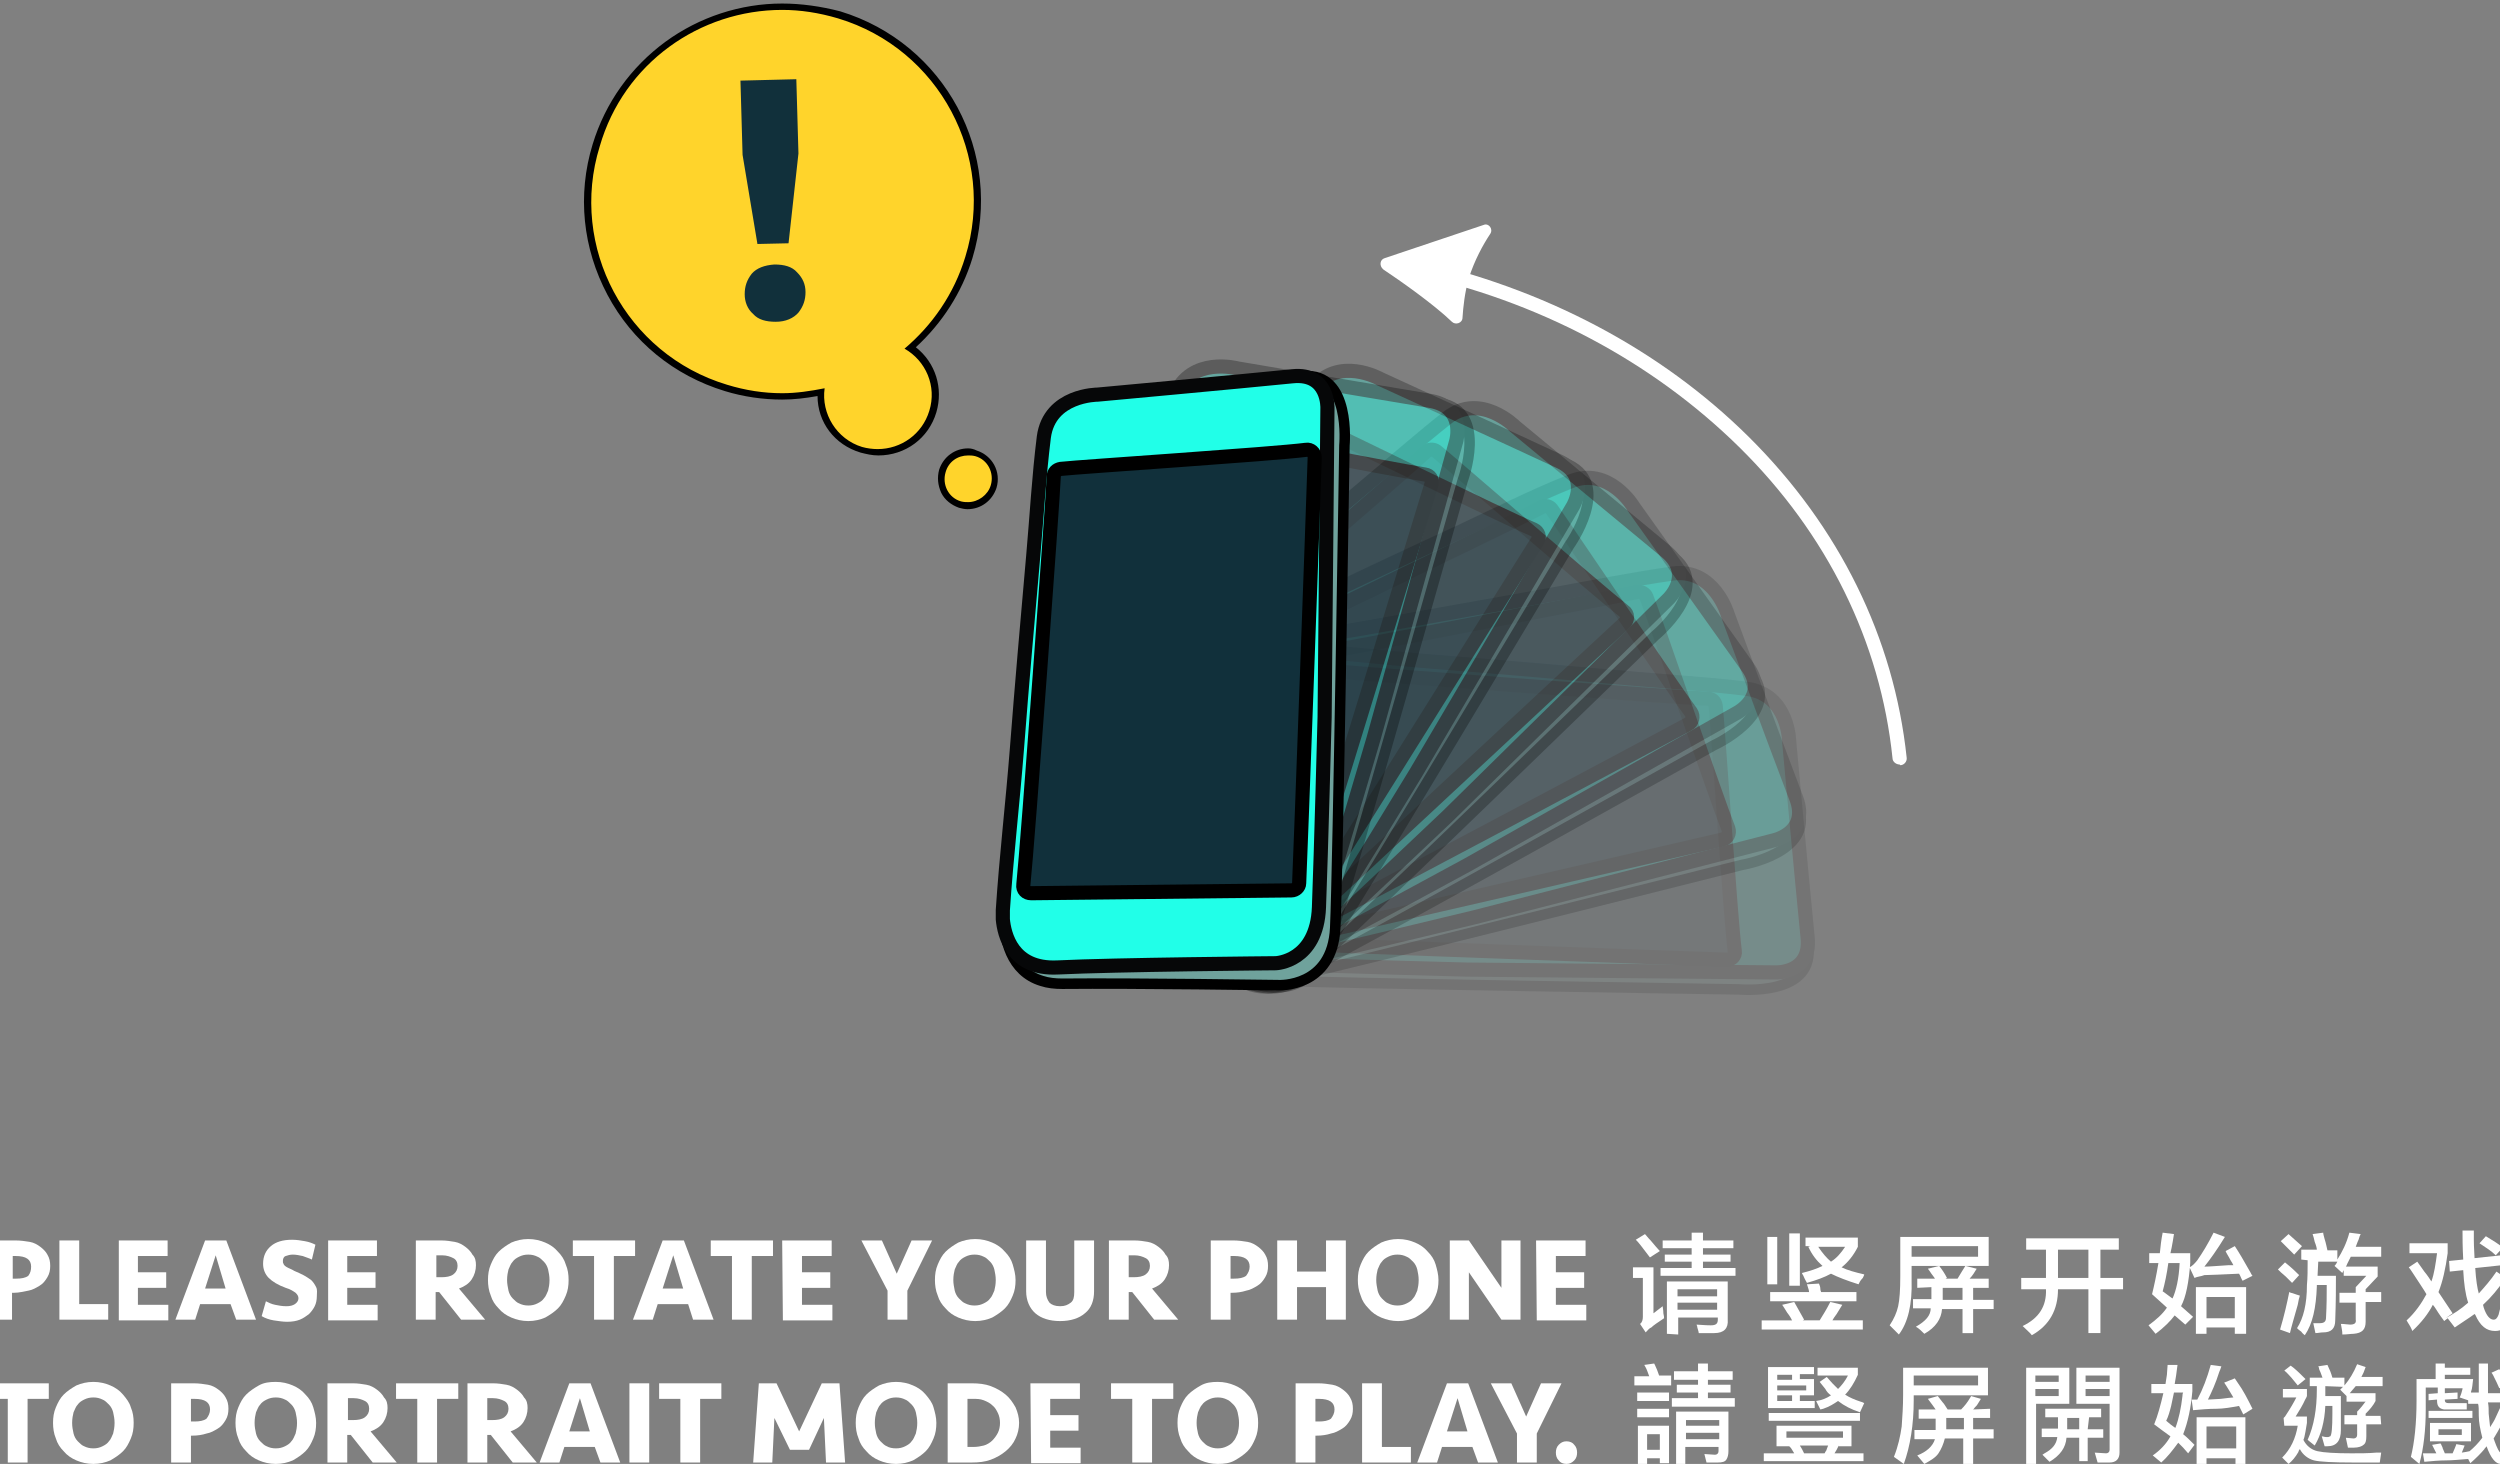 <?xml version="1.0" encoding="utf-8"?>
<!-- Generator: Adobe Illustrator 22.1.0, SVG Export Plug-In . SVG Version: 6.00 Build 0)  -->
<svg version="1.1" id="Layer_1" xmlns="http://www.w3.org/2000/svg" xmlns:xlink="http://www.w3.org/1999/xlink" x="0px" y="0px"
	 viewBox="0 0 353.5 207" style="enable-background:new 0 0 353.5 207;" xml:space="preserve">
<rect x="0" y="0" width="353.5" height="207" fill="#808080" stroke="none"/>
<style type="text/css">
	.st0{opacity:0.1;}
	.st1{fill:#6FA29C;stroke:#000000;stroke-width:1.484;stroke-miterlimit:10;}
	.st2{fill:#21FFE8;stroke:#060708;stroke-width:2;stroke-miterlimit:10;}
	.st3{fill:#11303B;stroke:#000000;stroke-width:2;stroke-miterlimit:10;}
	.st4{opacity:0.15;}
	.st5{opacity:0.2;}
	.st6{opacity:0.25;}
	.st7{opacity:0.27;}
	.st8{opacity:0.3;}
	.st9{fill:#FFFFFF;}
	.st10{fill:#FFD42B;}
	.st11{fill:#11303B;}
</style>
<g>
	<g>
		<g class="st0">
			<g>
				<path class="st1" d="M169.6,130.6c0,0-0.4,7.6,8.1,8c8.6,0.4,68.2,1.3,68.2,1.3s10.4,1,9.8-5.8c-0.6-6.8-2.7-29-2.7-29
					s0-6.9-6-7.6c-5.6-0.7-11.2-1.1-16.8-1.5c-9.1-0.8-18.1-1.5-27.2-2.3c-7.6-0.6-15.3-1.5-22.9-1.9c-4-0.2-8.6,1-9.9,5.3
					c-0.3,0.9-0.4,1.9-0.4,2.9C169.9,110.3,169.6,130.6,169.6,130.6z"/>
				<path class="st2" d="M203,93.6c9.1,0.7,18.1,1.5,27.2,2.3c5.6,0.5,11.2,0.8,16.8,1.5c6,0.8,6,7.6,6,7.6s1.8,19.6,2.6,27.6
					c0.5,5.1-4.5,4.9-4.5,4.9l-43.7-0.4c0,0-19.2-0.5-26.9-0.8c-7.7-0.3-7.9-6.1-7.9-6.1s-0.2-22.8-0.6-30.9
					c-0.3-6.4,4.7-7.5,6.8-7.7c0.4,0,0.9,0,1.3,0C187.8,92.1,195.4,93,203,93.6z"/>
				<path class="st3" d="M183,132.4c0,0.6,0.5,1.1,1,1.1c4.2,0.2,53.7,2,60.2,2.2c0.7,0,1.2-0.6,1.1-1.2c-0.6-4.6-2.4-32-2.7-34.7
					c-0.1-0.6-0.5-1-1.1-1c-3-0.1-52.2-3.7-57.7-4.3c-0.7-0.1-1.2,0.4-1.2,1.1L183,132.4z"/>
			</g>
		</g>
		<g class="st4">
			<g>
				<path class="st1" d="M170.2,133.1c0,0,1.6,7.4,9.9,5.6s66.2-16.4,66.2-16.4s10.3-1.7,8-8.1s-10.2-27.3-10.2-27.3
					s-1.8-6.6-7.8-5.8c-5.6,0.8-11.1,1.9-16.6,2.9c-9,1.6-17.9,3.2-26.9,4.8c-7.5,1.4-15.1,2.5-22.6,4.1c-3.9,0.8-8.1,3.2-8.2,7.7
					c0,1,0.1,1.9,0.4,2.9C165.3,113.5,170.2,133.1,170.2,133.1z"/>
				<path class="st2" d="M193,88.8c8.9-1.6,17.9-3.2,26.9-4.8c5.5-1,11-2.1,16.6-2.9c5.9-0.8,7.8,5.8,7.8,5.8s6.8,18.4,9.7,26
					c1.8,4.8-3.1,5.9-3.1,5.9l-42.4,10.9c0,0-18.6,4.5-26.2,6.2c-7.5,1.7-9.2-3.8-9.2-3.8s-6.1-22-8.5-29.7c-2-6.1,2.6-8.5,4.6-9.2
					c0.4-0.1,0.9-0.2,1.3-0.3C177.9,91.3,185.4,90.1,193,88.8z"/>
				<path class="st3" d="M183.6,131.4c0.2,0.6,0.7,0.9,1.3,0.8c4.1-0.9,52.3-12,58.7-13.5c0.7-0.2,1-0.9,0.8-1.5
					c-1.7-4.3-10.6-30.3-11.6-32.8c-0.2-0.5-0.8-0.8-1.3-0.7c-2.9,0.7-51.4,10-56.8,10.8c-0.7,0.1-1.1,0.8-0.9,1.4L183.6,131.4z"/>
			</g>
		</g>
		<g class="st5">
			<g>
				<path class="st1" d="M171.5,135.4c0,0,3.4,6.7,11.1,2.9s59.7-32.9,59.7-32.9s9.5-4.3,5.6-9.9S231,71.6,231,71.6s-3.5-6-9-3.6
					c-5.2,2.2-10.2,4.7-15.3,7c-8.2,3.9-16.5,7.7-24.7,11.6c-6.9,3.3-14,6.3-20.8,9.8c-3.6,1.8-7,5.2-5.9,9.6
					c0.2,0.9,0.6,1.8,1.1,2.7C161.6,117.7,171.5,135.4,171.5,135.4z"/>
				<path class="st2" d="M182,86.7c8.2-3.9,16.4-7.8,24.7-11.6c5.1-2.4,10.1-4.9,15.3-7c5.5-2.3,9,3.6,9,3.6s11.4,16,16.1,22.6
					c3,4.2-1.5,6.5-1.5,6.5l-38.1,21.5c0,0-16.9,9.2-23.7,12.7s-9.8-1.3-9.8-1.3s-11.5-19.7-15.9-26.5c-3.5-5.4,0.3-8.9,2-10.1
					c0.4-0.2,0.8-0.5,1.2-0.7C168.1,93,175.1,89.9,182,86.7z"/>
				<path class="st3" d="M184,130.2c0.3,0.5,0.9,0.7,1.5,0.4c3.8-1.9,47.5-25.1,53.2-28.2c0.6-0.3,0.8-1.1,0.4-1.7
					c-2.8-3.7-18.1-26.5-19.7-28.7c-0.3-0.4-0.9-0.6-1.4-0.3c-2.7,1.5-47.1,22.9-52.1,25.1c-0.6,0.3-0.9,1-0.5,1.6L184,130.2z"/>
			</g>
		</g>
		<g class="st6">
			<g>
				<path class="st1" d="M173.4,137.3c0,0,5,5.6,11.4-0.1c6.4-5.7,49.2-47.3,49.2-47.3s8.1-6.6,2.8-11c-5.3-4.4-22.5-18.6-22.5-18.6
					s-4.9-4.9-9.6-1.2c-4.4,3.4-8.7,7.2-12.9,10.8c-7,5.9-13.9,11.7-20.8,17.6c-5.8,5-11.8,9.7-17.5,14.9c-3,2.7-5.4,6.8-3.3,10.8
					c0.5,0.9,1.1,1.6,1.8,2.3C159.2,122.7,173.4,137.3,173.4,137.3z"/>
				<path class="st2" d="M170.9,87.5c6.9-5.9,13.9-11.8,20.8-17.6c4.3-3.6,8.5-7.3,12.9-10.8c4.7-3.7,9.6,1.2,9.6,1.2
					s15.1,12.5,21.4,17.7c3.9,3.3,0.3,6.7,0.3,6.7l-31.2,30.7c0,0-13.9,13.2-19.6,18.4c-5.7,5.2-9.8,1.3-9.8,1.3s-16.2-16-22.3-21.5
					c-4.8-4.3-2-8.6-0.7-10.3c0.3-0.3,0.6-0.6,0.9-0.9C159,97.2,165,92.4,170.9,87.5z"/>
				<path class="st3" d="M184.1,129.1c0.4,0.4,1.1,0.4,1.5,0c3.1-2.8,39.3-36.6,44.1-41c0.5-0.5,0.5-1.3-0.1-1.7
					c-3.7-2.9-24.4-20.9-26.5-22.6c-0.4-0.3-1.1-0.3-1.5,0.1c-2.2,2.1-39.5,34.4-43.8,37.8c-0.5,0.4-0.6,1.2-0.1,1.7L184.1,129.1z"
					/>
			</g>
		</g>
		<g class="st7">
			<g>
				<path class="st1" d="M175.6,138.6c0,0,6.3,4.1,11-3.1c4.7-7.2,35.3-58.4,35.3-58.4s6.1-8.5-0.1-11.4
					c-6.2-2.9-26.5-12.2-26.5-12.2s-6-3.4-9.6,1.4c-3.4,4.5-6.5,9.2-9.7,13.7c-5.2,7.5-10.4,14.9-15.6,22.4
					c-4.4,6.3-8.9,12.5-13.1,18.9c-2.2,3.4-3.4,8-0.4,11.3c0.7,0.7,1.5,1.3,2.3,1.8C158.2,128.2,175.6,138.6,175.6,138.6z"/>
				<path class="st2" d="M160.3,91.1c5.2-7.5,10.4-14.9,15.6-22.4c3.2-4.6,6.3-9.3,9.7-13.7c3.6-4.8,9.6-1.4,9.6-1.4
					s17.9,8.2,25.2,11.6c4.6,2.1,2,6.4,2,6.4l-22.2,37.7c0,0-10,16.4-14.1,22.9c-4.1,6.5-9.2,3.8-9.2,3.8s-19.8-11.3-27.1-15
					c-5.7-2.9-4.2-7.8-3.3-9.7c0.2-0.4,0.4-0.8,0.7-1.1C151.4,103.6,156,97.4,160.3,91.1z"/>
				<path class="st3" d="M183.9,127.9c0.5,0.3,1.2,0.1,1.5-0.4c2.3-3.5,28.5-45.5,32-51c0.4-0.6,0.1-1.3-0.5-1.6
					c-4.3-1.8-28.9-13.9-31.4-15c-0.5-0.2-1.1,0-1.4,0.4c-1.6,2.6-29.3,43.4-32.6,47.8c-0.4,0.5-0.2,1.3,0.4,1.6L183.9,127.9z"/>
			</g>
		</g>
		<g class="st8">
			<g>
				<path class="st1" d="M178.1,139.3c0,0,7.2,2.4,9.8-5.8c2.6-8.1,18.9-65.5,18.9-65.5s3.7-9.8-3.1-11c-6.8-1.1-28.8-4.9-28.8-4.9
					s-6.7-1.8-8.9,3.8c-2.1,5.2-3.9,10.5-5.8,15.8c-3.1,8.6-6.2,17.1-9.2,25.7c-2.6,7.2-5.4,14.3-7.7,21.6c-1.2,3.8-1.2,8.6,2.6,11
					c0.8,0.5,1.7,0.9,2.7,1.1C158.7,133.8,178.1,139.3,178.1,139.3z"/>
				<path class="st2" d="M151.1,97.4c3.1-8.6,6.1-17.1,9.2-25.7c1.9-5.3,3.7-10.6,5.8-15.8c2.3-5.6,8.9-3.8,8.9-3.8
					s19.4,3.3,27.3,4.6c5,0.9,3.6,5.7,3.6,5.7l-11.7,42.1c0,0-5.4,18.4-7.7,25.7c-2.3,7.3-7.9,6-7.9,6s-22.1-5.8-30-7.5
					c-6.3-1.3-6.1-6.5-5.7-8.6c0.1-0.4,0.2-0.9,0.4-1.3C145.7,111.7,148.5,104.6,151.1,97.4z"/>
				<path class="st3" d="M183.4,126.8c0.6,0.1,1.2-0.2,1.3-0.7c1.3-4,15.8-51.3,17.7-57.6c0.2-0.7-0.2-1.3-0.9-1.4
					c-4.6-0.7-31.6-6-34.2-6.3c-0.6-0.1-1.1,0.3-1.2,0.8c-0.8,2.9-17.1,49.5-19.1,54.6c-0.2,0.6,0.1,1.3,0.8,1.5L183.4,126.8z"/>
			</g>
		</g>
		<g>
			<g>
				<path class="st1" d="M180.8,139.3c0,0,7.6,0.4,8-8.1c0.4-8.6,1.3-68.2,1.3-68.2s1-10.4-5.8-9.8c-6.8,0.6-29,2.7-29,2.7
					s-6.9,0-7.6,6c-0.7,5.6-1.1,11.2-1.5,16.8c-0.8,9.1-1.5,18.1-2.3,27.2c-0.6,7.6-1.5,15.3-1.9,22.9c-0.2,4,1,8.6,5.3,9.9
					c0.9,0.3,1.9,0.4,2.9,0.4C160.5,139,180.8,139.3,180.8,139.3z"/>
				<path class="st2" d="M143.8,105.8c0.7-9.1,1.5-18.1,2.3-27.2c0.5-5.6,0.8-11.2,1.5-16.8c0.8-6,7.6-6,7.6-6s19.6-1.8,27.6-2.6
					c5.1-0.5,4.9,4.5,4.9,4.5l-0.4,43.7c0,0-0.5,19.2-0.8,26.9c-0.3,7.7-6.1,7.9-6.1,7.9s-22.8,0.2-30.9,0.6
					c-6.4,0.3-7.5-4.7-7.7-6.8c0-0.4,0-0.9,0-1.3C142.3,121.1,143.2,113.5,143.8,105.8z"/>
				<path class="st3" d="M182.6,125.9c0.6,0,1.1-0.5,1.1-1c0.2-4.2,2-53.7,2.2-60.2c0-0.7-0.6-1.2-1.2-1.1c-4.6,0.6-32,2.4-34.7,2.7
					c-0.6,0.1-1,0.5-1,1.1c-0.1,3-3.7,52.2-4.3,57.7c-0.1,0.7,0.4,1.2,1.1,1.2L182.6,125.9z"/>
			</g>
		</g>
		<path class="st9" d="M268.6,108.1c-0.5,0-1-0.4-1-0.9c-1.7-16.4-9.2-31.7-21.7-44c-12.3-12.1-28.4-20.7-46.7-24.6
			c-0.6-0.1-0.9-0.7-0.8-1.2s0.7-0.9,1.2-0.8c18.7,4.1,35.2,12.8,47.7,25.2c12.8,12.7,20.5,28.4,22.3,45.3c0.1,0.6-0.4,1.1-0.9,1.1
			C268.6,108.1,268.6,108.1,268.6,108.1z"/>
		<path class="st9" d="M209.8,31.8c-3.8,1.3-10.5,3.5-14,4.7c-0.7,0.2-0.8,1.1-0.2,1.6c2.4,1.6,7.1,4.9,9.7,7.4
			c0.5,0.5,1.5,0.2,1.5-0.6c0.1-1.5,0.3-3.5,0.9-5.6c0.8-2.5,2-4.7,3-6.2C211.2,32.4,210.5,31.5,209.8,31.8z"/>
	</g>
	<g>
		<g>
			<path class="st10" d="M124.1,63.9c-0.8,0-1.6-0.1-2.3-0.4c-3.6-1.1-5.9-4.5-5.7-8.2c-1.8,0.4-3.6,0.6-5.5,0.6
				c-2.7,0-5.4-0.4-8-1.2c-7-2.1-12.8-6.9-16.3-13.4c-3.5-6.5-4.2-13.9-2.1-21C87.8,8.8,98.4,0.9,110.6,0.9c2.7,0,5.4,0.4,8,1.2
				c14.5,4.4,22.8,19.8,18.3,34.3c-1.5,5-4.4,9.4-8.3,12.8c2.9,2,4.2,5.6,3.2,9C130.8,61.6,127.7,63.9,124.1,63.9L124.1,63.9z"/>
			<path d="M110.6,1.4c2.6,0,5.2,0.4,7.9,1.2c14.3,4.3,22.4,19.5,18,33.7c-1.6,5.3-4.7,9.7-8.6,13c3,1.7,4.6,5.3,3.5,8.8
				c-1,3.3-4,5.4-7.3,5.4c-0.7,0-1.5-0.1-2.2-0.3c-3.6-1.1-5.8-4.7-5.3-8.3c-2,0.4-4,0.7-6,0.7c-2.6,0-5.2-0.4-7.8-1.2
				c-14.3-4.3-22.4-19.5-18-33.7C88.2,8.9,99,1.4,110.6,1.4 M110.6,0.5c-5.9,0-11.7,1.9-16.5,5.4c-4.9,3.6-8.5,8.6-10.3,14.5
				c-2.2,7.2-1.4,14.7,2.1,21.3s9.4,11.4,16.6,13.6c2.6,0.8,5.4,1.2,8.1,1.2c1.7,0,3.3-0.2,5-0.5c0,3.7,2.4,6.9,6.1,8
				c0.8,0.2,1.6,0.4,2.5,0.4c3.8,0,7.1-2.4,8.2-6.1c1-3.4-0.1-7-2.9-9.2c3.7-3.4,6.5-7.7,8-12.6c4.5-14.8-3.9-30.4-18.7-34.9
				C116.1,0.9,113.3,0.5,110.6,0.5L110.6,0.5z"/>
		</g>
		<g>
			<path class="st11" d="M111.5,34.4l-4.4,0.1l-2.1-12.6l-0.3-10.5l7.9-0.2l0.3,10.5L111.5,34.4z M105.3,41.6c0-1.1,0.3-2,1-2.9
				c0.7-0.8,1.8-1.2,3.2-1.3c1.4,0,2.5,0.3,3.2,1.1c0.8,0.8,1.2,1.7,1.2,2.8c0,1.1-0.3,2-1,2.9c-0.7,0.8-1.8,1.3-3.2,1.3
				c-1.4,0-2.5-0.3-3.2-1.1C105.7,43.7,105.3,42.7,105.3,41.6z"/>
		</g>
		<g>
			<path class="st10" d="M136.9,71.5c-0.4,0-0.7-0.1-1.1-0.2c-1-0.3-1.8-0.9-2.2-1.8c-0.5-0.9-0.6-1.9-0.3-2.9
				c0.5-1.6,2-2.7,3.6-2.7c0.4,0,0.7,0.1,1.1,0.2c2,0.6,3.1,2.7,2.5,4.7C140,70.4,138.5,71.5,136.9,71.5z"/>
			<path d="M136.9,64.4c0.3,0,0.6,0,1,0.1c1.8,0.5,2.7,2.4,2.2,4.1c-0.4,1.4-1.8,2.4-3.2,2.4c-0.3,0-0.6,0-1-0.1
				c-1.8-0.5-2.7-2.4-2.2-4.1C134.1,65.3,135.4,64.4,136.9,64.4 M136.9,63.4L136.9,63.4c-1.9,0-3.5,1.2-4.1,3
				c-0.3,1.1-0.2,2.2,0.3,3.3c0.5,1,1.4,1.7,2.5,2.1c0.4,0.1,0.8,0.2,1.2,0.2c1.9,0,3.5-1.2,4.1-3c0.7-2.3-0.6-4.6-2.8-5.3
				C137.7,63.5,137.3,63.4,136.9,63.4L136.9,63.4z"/>
		</g>
	</g>
</g>
<g>
	<path class="st9" d="M7.1,179c0,0.6-0.1,1.1-0.4,1.6c-0.3,0.5-0.6,0.9-1.1,1.2c-0.5,0.3-1,0.6-1.6,0.7s-1.3,0.3-2,0.3H1.7v3.8H-1
		v-11.2h3.2c0.7,0,1.4,0.1,2,0.2s1.1,0.4,1.5,0.7c0.4,0.3,0.8,0.7,1,1.1C7,177.9,7.1,178.4,7.1,179z M4.4,179.1c0-1-0.7-1.5-2.2-1.5
		H1.8v3.2h0.5c0.7,0,1.3-0.1,1.7-0.4C4.3,180,4.4,179.6,4.4,179.1z"/>
	<path class="st9" d="M11.2,175.4v9h4.1v2.2H8.4v-11.2H11.2z"/>
	<path class="st9" d="M16.7,175.4h7v2.2h-4.2v2.3h4v2.2h-4v2.4h4.3v2.2h-7V175.4z"/>
	<path class="st9" d="M32.6,184.4h-4.3l-0.7,2.2h-2.8l4.2-11.2h3l4.2,11.2h-2.8L32.6,184.4z M29,182.2h2.9l-1.4-4.7L29,182.2z"/>
	<path class="st9" d="M44.8,183.3c0,0.5-0.1,1-0.3,1.4c-0.2,0.4-0.5,0.8-0.8,1.1c-0.4,0.3-0.8,0.6-1.3,0.8c-0.5,0.2-1.1,0.3-1.8,0.3
		c-0.6,0-1.2-0.1-1.9-0.2c-0.6-0.1-1.2-0.3-1.7-0.6l0.6-2.1c0.4,0.2,0.8,0.4,1.3,0.5s1,0.2,1.6,0.2c0.5,0,0.9-0.1,1.2-0.3
		c0.3-0.2,0.5-0.5,0.5-0.8c0-0.3-0.1-0.5-0.4-0.8c-0.3-0.2-0.7-0.5-1.4-0.7c-1.1-0.4-1.9-0.9-2.4-1.4c-0.5-0.5-0.8-1.2-0.8-2
		c0-1.1,0.4-1.9,1.1-2.5c0.7-0.6,1.7-0.9,3-0.9c0.6,0,1.3,0.1,1.8,0.2c0.6,0.1,1.1,0.3,1.5,0.5l-0.5,2.1c-0.4-0.2-0.8-0.3-1.3-0.5
		c-0.5-0.1-0.9-0.2-1.4-0.2c-0.4,0-0.7,0.1-1,0.2c-0.3,0.1-0.4,0.4-0.4,0.7c0,0.2,0,0.3,0.1,0.4c0,0.1,0.1,0.2,0.2,0.3
		c0.1,0.1,0.3,0.2,0.5,0.3s0.5,0.2,0.8,0.4c0.5,0.2,0.9,0.4,1.3,0.6c0.4,0.2,0.8,0.5,1.1,0.7c0.3,0.3,0.5,0.6,0.7,1
		S44.8,182.8,44.8,183.3z"/>
	<path class="st9" d="M46.3,175.4h7v2.2h-4.2v2.3h4v2.2h-4v2.4h4.3v2.2h-7V175.4z"/>
	<path class="st9" d="M67.3,178.9c0,0.7-0.2,1.4-0.6,2s-1,1-1.8,1.3l3.7,4.4h-3.4l-3.1-3.9h-0.5v3.9h-2.8v-11.2h3.6
		c0.7,0,1.3,0.1,1.9,0.2c0.6,0.1,1.1,0.4,1.5,0.7c0.4,0.3,0.8,0.7,1,1.1C67.2,177.8,67.3,178.3,67.3,178.9z M64.7,179
		c0-0.5-0.2-0.9-0.6-1.1c-0.4-0.2-0.9-0.4-1.6-0.4h-0.8v3.1h0.7c0.7,0,1.3-0.1,1.7-0.4C64.5,179.9,64.7,179.5,64.7,179z"/>
	<path class="st9" d="M80.4,181c0,0.8-0.1,1.5-0.4,2.2c-0.3,0.7-0.6,1.3-1.1,1.8c-0.5,0.5-1.1,0.9-1.8,1.3c-0.7,0.3-1.5,0.5-2.4,0.5
		c-0.9,0-1.7-0.2-2.4-0.5c-0.7-0.3-1.3-0.7-1.8-1.3c-0.5-0.5-0.9-1.1-1.1-1.8c-0.3-0.7-0.4-1.5-0.4-2.2c0-0.8,0.1-1.5,0.4-2.2
		c0.3-0.7,0.6-1.3,1.1-1.8c0.5-0.5,1.1-0.9,1.8-1.3c0.7-0.3,1.5-0.5,2.4-0.5c0.9,0,1.7,0.2,2.4,0.5c0.7,0.3,1.3,0.7,1.8,1.3
		c0.5,0.5,0.9,1.1,1.1,1.8C80.3,179.5,80.4,180.2,80.4,181z M74.7,184.6c0.5,0,0.9-0.1,1.3-0.3c0.4-0.2,0.7-0.4,0.9-0.7
		c0.3-0.3,0.4-0.7,0.6-1.1c0.1-0.4,0.2-0.9,0.2-1.5s-0.1-1-0.2-1.5c-0.1-0.4-0.3-0.8-0.6-1.1c-0.3-0.3-0.6-0.6-0.9-0.7
		c-0.4-0.2-0.8-0.3-1.3-0.3c-0.5,0-0.9,0.1-1.3,0.3c-0.4,0.2-0.7,0.4-0.9,0.7c-0.3,0.3-0.4,0.7-0.6,1.1c-0.1,0.4-0.2,0.9-0.2,1.5
		c0,0.5,0.1,1,0.2,1.5c0.1,0.4,0.3,0.8,0.6,1.1c0.3,0.3,0.6,0.6,0.9,0.7C73.8,184.5,74.2,184.6,74.7,184.6z"/>
	<path class="st9" d="M89.8,175.4v2.2h-3v9H84v-9h-3v-2.2H89.8z"/>
	<path class="st9" d="M97.3,184.4H93l-0.7,2.2h-2.8l4.2-11.2h3l4.2,11.2H98L97.3,184.4z M93.7,182.2h2.9l-1.4-4.7L93.7,182.2z"/>
	<path class="st9" d="M109.3,175.4v2.2h-3v9h-2.8v-9h-3v-2.2H109.3z"/>
	<path class="st9" d="M110.6,175.4h7v2.2h-4.2v2.3h4v2.2h-4v2.4h4.3v2.2h-7L110.6,175.4L110.6,175.4z"/>
	<path class="st9" d="M128.3,182.5v4.1h-2.8v-4.1l-3.7-7.1h2.9l2.1,4.7l2.1-4.7h2.9L128.3,182.5z"/>
	<path class="st9" d="M143.6,181c0,0.8-0.1,1.5-0.4,2.2c-0.3,0.7-0.6,1.3-1.1,1.8c-0.5,0.5-1.1,0.9-1.8,1.3
		c-0.7,0.3-1.5,0.5-2.4,0.5c-0.9,0-1.7-0.2-2.4-0.5c-0.7-0.3-1.3-0.7-1.8-1.3c-0.5-0.5-0.9-1.1-1.1-1.8c-0.3-0.7-0.4-1.5-0.4-2.2
		c0-0.8,0.1-1.5,0.4-2.2c0.3-0.7,0.6-1.3,1.1-1.8c0.5-0.5,1.1-0.9,1.8-1.3c0.7-0.3,1.5-0.5,2.4-0.5s1.7,0.2,2.4,0.5
		c0.7,0.3,1.3,0.7,1.8,1.3c0.5,0.5,0.9,1.1,1.1,1.8C143.4,179.5,143.6,180.2,143.6,181z M137.8,184.6c0.5,0,0.9-0.1,1.3-0.3
		c0.4-0.2,0.7-0.4,0.9-0.7c0.3-0.3,0.4-0.7,0.6-1.1c0.1-0.4,0.2-0.9,0.2-1.5s-0.1-1-0.2-1.5c-0.1-0.4-0.3-0.8-0.6-1.1
		c-0.3-0.3-0.6-0.6-0.9-0.7c-0.4-0.2-0.8-0.3-1.3-0.3c-0.5,0-0.9,0.1-1.3,0.3c-0.4,0.2-0.7,0.4-0.9,0.7c-0.3,0.3-0.4,0.7-0.6,1.1
		c-0.1,0.4-0.2,0.9-0.2,1.5c0,0.5,0.1,1,0.2,1.5c0.1,0.4,0.3,0.8,0.6,1.1c0.3,0.3,0.6,0.6,0.9,0.7
		C136.9,184.5,137.3,184.6,137.8,184.6z"/>
	<path class="st9" d="M151.9,175.4h2.8v7.2c0,1.3-0.4,2.4-1.3,3.1c-0.8,0.7-2,1.1-3.5,1.1c-1.5,0-2.7-0.4-3.5-1.1
		c-0.8-0.7-1.3-1.8-1.3-3.1v-7.2h2.8v7.3c0,0.6,0.2,1.1,0.5,1.5c0.3,0.3,0.8,0.5,1.5,0.5s1.1-0.2,1.5-0.5s0.5-0.8,0.5-1.5V175.4z"/>
	<path class="st9" d="M165.3,178.9c0,0.7-0.2,1.4-0.6,2c-0.4,0.6-1,1-1.8,1.3l3.7,4.4h-3.4l-3.1-3.9h-0.5v3.9h-2.8v-11.2h3.6
		c0.7,0,1.3,0.1,1.9,0.2s1.1,0.4,1.5,0.7c0.4,0.3,0.8,0.7,1,1.1C165.2,177.8,165.3,178.3,165.3,178.9z M162.6,179
		c0-0.5-0.2-0.9-0.6-1.1c-0.4-0.2-0.9-0.4-1.6-0.4h-0.8v3.1h0.7c0.7,0,1.3-0.1,1.7-0.4C162.4,179.9,162.6,179.5,162.6,179z"/>
	<path class="st9" d="M179.3,179c0,0.6-0.1,1.1-0.4,1.6c-0.3,0.5-0.6,0.9-1.1,1.2c-0.5,0.3-1,0.6-1.6,0.7c-0.6,0.2-1.3,0.3-2,0.3
		H174v3.8h-2.8v-11.2h3.2c0.7,0,1.4,0.1,2,0.2c0.6,0.1,1.1,0.4,1.5,0.7c0.4,0.3,0.8,0.7,1,1.1C179.2,177.9,179.3,178.4,179.3,179z
		 M176.7,179.1c0-1-0.7-1.5-2.2-1.5H174v3.2h0.5c0.7,0,1.3-0.1,1.7-0.4C176.5,180,176.7,179.6,176.7,179.1z"/>
	<path class="st9" d="M187.5,186.6V182h-4.1v4.6h-2.8v-11.2h2.8v4.4h4.1v-4.4h2.8v11.2H187.5z"/>
	<path class="st9" d="M203.4,181c0,0.8-0.1,1.5-0.4,2.2c-0.3,0.7-0.6,1.3-1.1,1.8c-0.5,0.5-1.1,0.9-1.8,1.3
		c-0.7,0.3-1.5,0.5-2.4,0.5c-0.9,0-1.7-0.2-2.4-0.5c-0.7-0.3-1.3-0.7-1.8-1.3c-0.5-0.5-0.9-1.1-1.1-1.8c-0.3-0.7-0.4-1.5-0.4-2.2
		c0-0.8,0.1-1.5,0.4-2.2c0.3-0.7,0.6-1.3,1.1-1.8c0.5-0.5,1.1-0.9,1.8-1.3c0.7-0.3,1.5-0.5,2.4-0.5s1.7,0.2,2.4,0.5
		c0.7,0.3,1.3,0.7,1.8,1.3c0.5,0.5,0.9,1.1,1.1,1.8C203.2,179.5,203.4,180.2,203.4,181z M197.6,184.6c0.5,0,0.9-0.1,1.3-0.3
		s0.7-0.4,0.9-0.7c0.3-0.3,0.4-0.7,0.6-1.1c0.1-0.4,0.2-0.9,0.2-1.5s-0.1-1-0.2-1.5c-0.1-0.4-0.3-0.8-0.6-1.1s-0.6-0.6-0.9-0.7
		c-0.4-0.2-0.8-0.3-1.3-0.3c-0.5,0-0.9,0.1-1.3,0.3c-0.4,0.2-0.7,0.4-0.9,0.7c-0.3,0.3-0.4,0.7-0.6,1.1c-0.1,0.4-0.2,0.9-0.2,1.5
		c0,0.5,0.1,1,0.2,1.5c0.1,0.4,0.3,0.8,0.6,1.1c0.3,0.3,0.6,0.6,0.9,0.7C196.7,184.5,197.1,184.6,197.6,184.6z"/>
	<path class="st9" d="M212.3,186.6l-4.6-6.7v6.7H205v-11.2h2.7l4.6,6.7v-6.7h2.7v11.2H212.3z"/>
	<path class="st9" d="M217.2,175.4h7v2.2h-4.2v2.3h4v2.2h-4v2.4h4.3v2.2h-7L217.2,175.4L217.2,175.4z"/>
	<path class="st9" d="M6.9,195.6v2.2h-3v9H1.1v-9h-3v-2.2H6.9z"/>
	<path class="st9" d="M18.9,201.2c0,0.8-0.1,1.5-0.4,2.2c-0.3,0.7-0.6,1.3-1.1,1.8c-0.5,0.5-1.1,0.9-1.8,1.3
		c-0.7,0.3-1.5,0.5-2.4,0.5s-1.7-0.2-2.4-0.5c-0.7-0.3-1.3-0.7-1.8-1.3c-0.5-0.5-0.9-1.1-1.1-1.8c-0.3-0.7-0.4-1.5-0.4-2.2
		c0-0.8,0.1-1.5,0.4-2.2s0.6-1.3,1.1-1.8c0.5-0.5,1.1-0.9,1.8-1.3c0.7-0.3,1.5-0.5,2.4-0.5c0.9,0,1.7,0.2,2.4,0.5
		c0.7,0.3,1.3,0.7,1.8,1.3s0.9,1.1,1.1,1.8C18.8,199.7,18.9,200.4,18.9,201.2z M13.2,204.8c0.5,0,0.9-0.1,1.3-0.3
		c0.4-0.2,0.7-0.4,0.9-0.7c0.3-0.3,0.4-0.7,0.6-1.1c0.1-0.4,0.2-0.9,0.2-1.5s-0.1-1-0.2-1.5c-0.1-0.4-0.3-0.8-0.6-1.1
		c-0.3-0.3-0.6-0.6-0.9-0.7c-0.4-0.2-0.8-0.3-1.3-0.3c-0.5,0-0.9,0.1-1.3,0.3c-0.4,0.2-0.7,0.4-0.9,0.7c-0.3,0.3-0.4,0.7-0.6,1.1
		c-0.1,0.4-0.2,0.9-0.2,1.5s0.1,1,0.2,1.5c0.1,0.4,0.3,0.8,0.6,1.1c0.3,0.3,0.6,0.6,0.9,0.7C12.3,204.7,12.7,204.8,13.2,204.8z"/>
	<path class="st9" d="M32.3,199.2c0,0.6-0.1,1.1-0.4,1.6c-0.3,0.5-0.6,0.9-1.1,1.2c-0.5,0.3-1,0.6-1.6,0.7c-0.6,0.2-1.3,0.3-2,0.3
		H27v3.8h-2.8v-11.2h3.2c0.7,0,1.4,0.1,2,0.2c0.6,0.1,1.1,0.4,1.5,0.7c0.4,0.3,0.8,0.7,1,1.1C32.2,198.1,32.3,198.6,32.3,199.2z
		 M29.7,199.3c0-1-0.7-1.5-2.2-1.5H27v3.2h0.5c0.7,0,1.3-0.1,1.7-0.4C29.5,200.2,29.7,199.8,29.7,199.3z"/>
	<path class="st9" d="M44.7,201.2c0,0.8-0.1,1.5-0.4,2.2c-0.3,0.7-0.6,1.3-1.1,1.8c-0.5,0.5-1.1,0.9-1.8,1.3
		c-0.7,0.3-1.5,0.5-2.4,0.5s-1.7-0.2-2.4-0.5c-0.7-0.3-1.3-0.7-1.8-1.3c-0.5-0.5-0.9-1.1-1.1-1.8c-0.3-0.7-0.4-1.5-0.4-2.2
		c0-0.8,0.1-1.5,0.4-2.2s0.6-1.3,1.1-1.8c0.5-0.5,1.1-0.9,1.8-1.3s1.5-0.5,2.4-0.5c0.9,0,1.7,0.2,2.4,0.5c0.7,0.3,1.3,0.7,1.8,1.3
		c0.5,0.5,0.9,1.1,1.1,1.8S44.7,200.4,44.7,201.2z M39,204.8c0.5,0,0.9-0.1,1.3-0.3c0.4-0.2,0.7-0.4,0.9-0.7
		c0.3-0.3,0.4-0.7,0.6-1.1c0.1-0.4,0.2-0.9,0.2-1.5s-0.1-1-0.2-1.5c-0.1-0.4-0.3-0.8-0.6-1.1c-0.3-0.3-0.6-0.6-0.9-0.7
		c-0.4-0.2-0.8-0.3-1.3-0.3c-0.5,0-0.9,0.1-1.3,0.3c-0.4,0.2-0.7,0.4-0.9,0.7c-0.3,0.3-0.4,0.7-0.6,1.1c-0.1,0.4-0.2,0.9-0.2,1.5
		s0.1,1,0.2,1.5c0.1,0.4,0.3,0.8,0.6,1.1c0.3,0.3,0.6,0.6,0.9,0.7C38.1,204.7,38.5,204.8,39,204.8z"/>
	<path class="st9" d="M54.8,199.1c0,0.7-0.2,1.4-0.6,2c-0.4,0.6-1,1-1.8,1.3l3.7,4.4h-3.4l-3.1-3.9h-0.5v3.9h-2.8v-11.2h3.6
		c0.7,0,1.3,0.1,1.9,0.2s1.1,0.4,1.5,0.7c0.4,0.3,0.8,0.7,1,1.1C54.7,198,54.8,198.5,54.8,199.1z M52.2,199.2c0-0.5-0.2-0.9-0.6-1.1
		c-0.4-0.2-0.9-0.4-1.6-0.4h-0.8v3.1h0.7c0.7,0,1.3-0.1,1.7-0.4C52,200.1,52.2,199.7,52.2,199.2z"/>
	<path class="st9" d="M64.8,195.6v2.2h-3v9H59v-9h-3v-2.2H64.8z"/>
	<path class="st9" d="M74.6,199.1c0,0.7-0.2,1.4-0.6,2c-0.4,0.6-1,1-1.8,1.3l3.7,4.4h-3.4l-3.1-3.9h-0.5v3.9h-2.8v-11.2h3.6
		c0.7,0,1.3,0.1,1.9,0.2s1.1,0.4,1.5,0.7c0.4,0.3,0.8,0.7,1,1.1C74.5,198,74.6,198.5,74.6,199.1z M71.9,199.2c0-0.5-0.2-0.9-0.6-1.1
		c-0.4-0.2-0.9-0.4-1.6-0.4h-0.8v3.1h0.7c0.7,0,1.3-0.1,1.7-0.4C71.7,200.1,71.9,199.7,71.9,199.2z"/>
	<path class="st9" d="M84.1,204.6h-4.3l-0.7,2.2h-2.8l4.2-11.2h3l4.2,11.2h-2.8L84.1,204.6z M80.5,202.4h2.9l-1.4-4.7L80.5,202.4z"
		/>
	<path class="st9" d="M91.8,206.8H89v-11.2h2.8V206.8z"/>
	<path class="st9" d="M102,195.6v2.2h-3v9h-2.8v-9h-3v-2.2H102z"/>
	<path class="st9" d="M114.4,205h-2.7l-2.2-4.5l-0.3,6.3h-2.7l0.8-11.2h2.5l3.2,6.8l3.2-6.8h2.5l0.8,11.2h-2.7l-0.3-6.3L114.4,205z"
		/>
	<path class="st9" d="M132.4,201.2c0,0.8-0.1,1.5-0.4,2.2c-0.3,0.7-0.6,1.3-1.1,1.8c-0.5,0.5-1.1,0.9-1.8,1.3
		c-0.7,0.3-1.5,0.5-2.4,0.5c-0.9,0-1.7-0.2-2.4-0.5c-0.7-0.3-1.3-0.7-1.8-1.3c-0.5-0.5-0.9-1.1-1.1-1.8c-0.3-0.7-0.4-1.5-0.4-2.2
		c0-0.8,0.1-1.5,0.4-2.2c0.3-0.7,0.6-1.3,1.1-1.8c0.5-0.5,1.1-0.9,1.8-1.3c0.7-0.3,1.5-0.5,2.4-0.5s1.7,0.2,2.4,0.5
		c0.7,0.3,1.3,0.7,1.8,1.3s0.9,1.1,1.1,1.8C132.2,199.7,132.4,200.4,132.4,201.2z M126.7,204.8c0.5,0,0.9-0.1,1.3-0.3
		c0.4-0.2,0.7-0.4,0.9-0.7c0.3-0.3,0.4-0.7,0.6-1.1c0.1-0.4,0.2-0.9,0.2-1.5s-0.1-1-0.2-1.5c-0.1-0.4-0.3-0.8-0.6-1.1
		c-0.3-0.3-0.6-0.6-0.9-0.7c-0.4-0.2-0.8-0.3-1.3-0.3c-0.5,0-0.9,0.1-1.3,0.3c-0.4,0.2-0.7,0.4-0.9,0.7c-0.3,0.3-0.4,0.7-0.6,1.1
		c-0.1,0.4-0.2,0.9-0.2,1.5s0.1,1,0.2,1.5c0.1,0.4,0.3,0.8,0.6,1.1c0.3,0.3,0.6,0.6,0.9,0.7C125.7,204.7,126.2,204.8,126.7,204.8z"
		/>
	<path class="st9" d="M134,195.6h3.4c1,0,1.9,0.1,2.7,0.4c0.8,0.3,1.5,0.7,2.1,1.2c0.6,0.5,1,1.1,1.4,1.8c0.3,0.7,0.5,1.4,0.5,2.2
		c0,0.8-0.2,1.6-0.5,2.2c-0.3,0.7-0.8,1.3-1.4,1.8c-0.6,0.5-1.3,0.9-2.1,1.2c-0.8,0.3-1.7,0.4-2.7,0.4H134V195.6z M137.6,204.6
		c0.6,0,1.1-0.1,1.5-0.2s0.9-0.4,1.2-0.7c0.3-0.3,0.6-0.7,0.8-1.1c0.2-0.4,0.3-0.9,0.3-1.4c0-0.5-0.1-1-0.3-1.4
		c-0.2-0.4-0.4-0.8-0.8-1.1c-0.3-0.3-0.7-0.5-1.2-0.7c-0.5-0.2-1-0.2-1.5-0.2h-0.8v6.8L137.6,204.6L137.6,204.6z"/>
	<path class="st9" d="M145.7,195.6h7v2.2h-4.2v2.3h4v2.2h-4v2.4h4.3v2.2h-7L145.7,195.6L145.7,195.6z"/>
	<path class="st9" d="M165.9,195.6v2.2h-3v9h-2.8v-9h-3v-2.2H165.9z"/>
	<path class="st9" d="M177.9,201.2c0,0.8-0.1,1.5-0.4,2.2c-0.3,0.7-0.6,1.3-1.1,1.8c-0.5,0.5-1.1,0.9-1.8,1.3s-1.5,0.5-2.4,0.5
		s-1.7-0.2-2.4-0.5c-0.7-0.3-1.3-0.7-1.8-1.3c-0.5-0.5-0.9-1.1-1.1-1.8c-0.3-0.7-0.4-1.5-0.4-2.2c0-0.8,0.1-1.5,0.4-2.2
		s0.6-1.3,1.1-1.8c0.5-0.5,1.1-0.9,1.8-1.3s1.5-0.5,2.4-0.5s1.7,0.2,2.4,0.5c0.7,0.3,1.3,0.7,1.8,1.3c0.5,0.5,0.9,1.1,1.1,1.8
		C177.8,199.7,177.9,200.4,177.9,201.2z M172.2,204.8c0.5,0,0.9-0.1,1.3-0.3c0.4-0.2,0.7-0.4,0.9-0.7c0.3-0.3,0.4-0.7,0.6-1.1
		c0.1-0.4,0.2-0.9,0.2-1.5s-0.1-1-0.2-1.5c-0.1-0.4-0.3-0.8-0.6-1.1c-0.3-0.3-0.6-0.6-0.9-0.7c-0.4-0.2-0.8-0.3-1.3-0.3
		c-0.5,0-0.9,0.1-1.3,0.3c-0.4,0.2-0.7,0.4-0.9,0.7c-0.3,0.3-0.4,0.7-0.6,1.1c-0.1,0.4-0.2,0.9-0.2,1.5s0.1,1,0.2,1.5
		c0.1,0.4,0.3,0.8,0.6,1.1c0.3,0.3,0.6,0.6,0.9,0.7C171.3,204.7,171.7,204.8,172.2,204.8z"/>
	<path class="st9" d="M191.3,199.2c0,0.6-0.1,1.1-0.4,1.6c-0.3,0.5-0.6,0.9-1.1,1.2c-0.5,0.3-1,0.6-1.6,0.7c-0.6,0.2-1.3,0.3-2,0.3
		H186v3.8h-2.8v-11.2h3.2c0.7,0,1.4,0.1,2,0.2c0.6,0.1,1.1,0.4,1.5,0.7c0.4,0.3,0.8,0.7,1,1.1C191.2,198.1,191.3,198.6,191.3,199.2z
		 M188.7,199.3c0-1-0.7-1.5-2.2-1.5H186v3.2h0.5c0.7,0,1.3-0.1,1.7-0.4C188.5,200.2,188.7,199.8,188.7,199.3z"/>
	<path class="st9" d="M195.4,195.6v9h4.1v2.2h-6.9v-11.2H195.4z"/>
	<path class="st9" d="M208.2,204.6h-4.3l-0.7,2.2h-2.8l4.2-11.2h3l4.2,11.2h-2.8L208.2,204.6z M204.6,202.4h2.9l-1.4-4.7
		L204.6,202.4z"/>
	<path class="st9" d="M217.3,202.7v4.1h-2.8v-4.1l-3.7-7.1h2.9l2.1,4.7l2.1-4.7h2.9L217.3,202.7z"/>
	<path class="st9" d="M220,205.4c0-0.4,0.1-0.8,0.4-1.1c0.3-0.3,0.6-0.5,1.1-0.5c0.5,0,0.9,0.2,1.1,0.5c0.3,0.3,0.4,0.7,0.4,1.1
		s-0.1,0.8-0.4,1.1c-0.3,0.3-0.6,0.5-1.1,0.5c-0.5,0-0.9-0.2-1.1-0.5C220.1,206.2,220,205.8,220,205.4z"/>
</g>
<g>
	<path class="st9" d="M232.7,188.4l-0.8-1.2c0.3-0.2,0.4-0.6,0.4-1v-5.5h-1.4v-1.5h2.9v6.5c0.4-0.3,0.9-0.7,1.3-1
		c0,0.2,0.1,0.5,0.1,1c0.1,0.4,0.1,0.6,0.1,0.7c-0.9,0.6-1.5,1-1.8,1.3C233.2,187.8,233,188.1,232.7,188.4z M233.3,177.8
		c-0.3-0.4-0.7-0.9-1.3-1.7c-0.3-0.4-0.5-0.6-0.7-0.8l1.3-0.8c0.2,0.2,0.4,0.5,0.8,0.9c0.6,0.7,1,1.2,1.3,1.5L233.3,177.8z
		 M235.1,176.5v-1.1h4.1v-1.1h1.6v1.1h4.3v1.1h-4.3v0.9h3.9v1h-3.9v0.9h4.6v1.1h-10.6v-1.1h4.4v-0.9h-3.8v-1h3.8v-0.9H235.1z
		 M235.7,188.6v-7.4h8.6v5.4c0.1,1.2-0.5,1.9-1.9,1.9c-0.6,0-1.4,0-2.2,0c0-0.2-0.1-0.4-0.2-0.8c0-0.2-0.1-0.3-0.1-0.4
		c0.4,0,1.1,0.1,2,0.1c0.7,0,1-0.2,1-0.8v-0.3h-5.6v2.4L235.7,188.6L235.7,188.6z M237.2,182.3v1h5.6v-1H237.2z M237.2,184.2v1h5.6
		v-1H237.2z"/>
	<path class="st9" d="M249.1,188v-1.3h4.3c-0.1-0.2-0.3-0.6-0.7-1.1c-0.3-0.5-0.5-0.8-0.7-1.1l1.7-0.4l1.4,2.5l-0.2,0.1h2.4
		c0.5-0.8,1-1.6,1.5-2.6l1.7,0.4c-0.2,0.3-0.5,0.8-0.8,1.3c-0.3,0.4-0.5,0.7-0.6,0.9h4.3v1.3H249.1z M249.9,181.6v-6.7h1.4v6.7
		H249.9z M250.3,184v-1.3h5.5c0-0.2-0.1-0.5-0.2-0.8c0-0.1-0.1-0.2-0.1-0.3l1.7-0.1c0.1,0.2,0.2,0.5,0.2,0.8c0,0.2,0.1,0.3,0.1,0.4
		h5v1.3L250.3,184L250.3,184z M253,181.8v-7.4h1.5v7.4H253z M262.8,181.6c-1.6-0.5-2.9-1-3.9-1.5c-0.9,0.5-2,0.9-3.4,1.3
		c-0.1-0.2-0.3-0.5-0.5-1c-0.1-0.2-0.2-0.3-0.2-0.4c1.2-0.3,2.1-0.6,2.9-1c-0.8-0.7-1.5-1.6-2-2.7l0.3-0.1h-0.7V175h7.4v1.3
		c-0.6,1.2-1.4,2.2-2.3,2.9c0.8,0.4,1.9,0.7,3.2,1c0,0.1-0.1,0.3-0.2,0.5C263,181.1,262.9,181.4,262.8,181.6z M260.9,176.3h-3.8
		c0.6,0.9,1.2,1.6,1.8,2.1C259.7,177.9,260.3,177.2,260.9,176.3z"/>
	<path class="st9" d="M268.5,188.7c-0.4-0.4-0.8-0.8-1.3-1.3c0.6-0.9,1-1.8,1.2-2.7c0.2-0.9,0.3-2.3,0.3-4.2v-5.6h12.5v4.1h-10.9v2
		C270.4,184.4,269.8,187,268.5,188.7z M270.3,176.2v1.5h9.4v-1.5H270.3z M271.1,182.1v-1.3h2.5c-0.1-0.2-0.3-0.4-0.5-0.7
		c-0.2-0.3-0.4-0.6-0.5-0.7l1.6-0.4c0.4,0.5,0.8,1.1,1.1,1.7l-0.2,0.1h1.7c0.4-0.7,0.8-1.3,1.1-1.8l1.6,0.4c-0.3,0.5-0.6,1-1,1.4
		h2.7v1.3h-2.2v1.7h2.9v1.3h-2.9v3.4h-1.5v-3.4h-2.9c-0.1,1.4-0.9,2.6-2.5,3.5c-0.4-0.4-0.8-0.8-1.2-1c1.4-0.8,2.1-1.6,2.1-2.6h-2.5
		v-1.3h2.6v-1.7L271.1,182.1L271.1,182.1z M274.7,182.1v1.7h2.8v-1.7H274.7z"/>
	<path class="st9" d="M286.5,176.7v-1.6h13.1v1.6h-2.6v4h3.2v1.6h-3.2v6.2h-1.7v-6.2H291c0,2.9-1.2,5.1-3.7,6.5
		c-0.2-0.3-0.7-0.7-1.3-1.3c2.3-1.1,3.4-2.8,3.3-5.2h-3.5v-1.6h3.5v-4H286.5z M291,176.7v4h4.3v-4H291z"/>
	<path class="st9" d="M309,187.3l-1.5-1.3c-0.6,0.8-1.5,1.7-2.7,2.6l-1-1.2c1.1-0.8,2-1.6,2.6-2.5l-2.1-1.9c0.3-1.2,0.6-2.6,0.9-4.4
		h-1.3v-1.4h1.5c0.1-1,0.2-1.9,0.4-2.9l1.6,0.2c-0.1,0.6-0.2,1.3-0.4,2.3c0.1-0.6,0.1-0.5-0.1,0.4h2.8v1.4c-0.2,2.7-0.6,4.8-1.3,6.1
		l1.7,1.5L309,187.3z M308.2,178.6h-1.6c-0.2,1.5-0.5,2.9-0.8,4c0.2,0.1,0.4,0.3,0.7,0.5c0.3,0.2,0.5,0.4,0.7,0.5
		C307.7,182.5,308.1,180.8,308.2,178.6z M310.3,180.7l-0.7-1.5c0.4-0.2,0.7-0.5,1.1-1c0.7-1,1.5-2.3,2.3-3.9l1.6,0.6
		c-1.1,1.8-2.1,3.2-2.9,4.2c0.7,0,1.8-0.1,3.4-0.2c-0.2,0,0,0,0.7,0c-0.1-0.2-0.2-0.4-0.4-0.7c-0.3-0.6-0.6-1-0.7-1.3l1.3-0.7
		c0.6,0.9,1.3,2.1,2.2,3.7c0.1,0.2,0.2,0.4,0.3,0.5l-1.4,0.7c-0.2-0.3-0.3-0.7-0.5-1c-2.4,0.1-4.1,0.2-4.9,0.2
		C311.2,180.5,310.7,180.5,310.3,180.7z M310.5,188.7V182h7.1v6.6H316v-0.9h-4v0.9H310.5z M312,183.4v3h4v-3H312z"/>
	<path class="st9" d="M324.1,181.4c-0.2-0.2-0.5-0.5-0.9-0.9c-0.5-0.4-0.9-0.8-1.1-1l1-1c1,0.8,1.6,1.4,2,1.8L324.1,181.4z
		 M323.8,188.5l-1.4-0.5c0.6-2,1-3.8,1.3-5.3c0,0,0.1,0,0.2,0.1c0.2,0,0.6,0.2,1.3,0.4c-0.1,0.3-0.2,0.7-0.3,1.3
		C324.4,186.3,324,187.6,323.8,188.5z M324.4,177.4c-0.6-0.6-1.3-1.3-1.9-1.9l1.1-1c0.7,0.6,1.3,1.2,1.9,1.7L324.4,177.4z
		 M325.4,178.1v-1.4h2.2c0-0.2-0.1-0.6-0.3-1.1c-0.1-0.5-0.2-0.8-0.3-1.1l1.5-0.2c0,0.2,0.1,0.5,0.2,0.9c0.2,0.6,0.3,1.2,0.4,1.6
		h1.4v1.3c0.7-1.1,1.3-2.3,1.7-3.8l1.6,0.2c-0.1,0.2-0.2,0.4-0.3,0.8c-0.2,0.4-0.3,0.8-0.4,1h3.6v1.4h-4.3c-0.1,0.2-0.3,0.6-0.5,1
		c-0.1,0.2-0.1,0.3-0.2,0.4h4.5v1.4l-1.7,1.8v0.4h2.2v1.4h-2.2v2.8c0,1.1-0.5,1.6-1.7,1.7c-0.4,0-0.9,0.1-1.6,0.1c0,0,0-0.1,0-0.2
		c0-0.3-0.1-0.7-0.2-1.3c0.5,0,1,0.1,1.3,0.1c0.6,0,0.9-0.2,0.8-0.7v-2.4h-2.3v-1.4h2.3v-0.8l1.5-1.6h-3.2v-0.8l-0.2,0.4
		c-0.3-0.3-0.7-0.6-1.1-1c0.2-0.2,0.3-0.4,0.4-0.6h-2.7l-0.1,2h2.6c0,1.6,0,3.7-0.1,6.3c0,1.2-0.6,1.7-1.7,1.7
		c-0.4,0-0.7,0.1-1.1,0.1l-0.3-1.4c0.4,0,0.7,0,0.9,0c0.6,0,0.9-0.2,0.9-0.8c0.1-1.8,0.1-3.3,0.1-4.6h-1.4v0.2
		c-0.1,3-0.6,5.3-1.7,6.9c-0.1-0.1-0.3-0.2-0.5-0.5c-0.3-0.2-0.5-0.4-0.6-0.5c0.9-1.4,1.4-3.4,1.4-6.1c0.1-1,0.1-2.2,0.1-3.5
		L325.4,178.1L325.4,178.1z"/>
	<path class="st9" d="M345.6,186.8c-0.1-0.2-0.3-0.4-0.5-0.7c-0.5-0.7-0.8-1.3-1.1-1.6c-0.6,1.2-1.6,2.5-2.9,3.7
		c-0.1-0.3-0.3-0.7-0.7-1.3c0-0.1-0.1-0.1-0.1-0.2c1.2-1.1,2.1-2.4,2.8-3.7c-0.4-0.7-1.1-1.7-2-3.1c-0.2-0.3-0.4-0.6-0.5-0.7
		l1.2-0.8c0.2,0.3,0.6,0.8,1,1.4c0.5,0.6,0.8,1.1,1,1.4c0.4-1.1,0.6-2.5,0.8-4h-3.9v-1.4h5.4v1.4c-0.3,2.2-0.7,4-1.3,5.5l2,3l-1,0.7
		c1.1-0.6,2.2-1.3,3.2-2.2c-0.4-1.2-0.6-2.7-0.7-4.6l-1.9,0.2l-0.1-1.5l2-0.2c-0.1-1.8-0.1-3.2-0.1-4.1h1.6c0,0.2,0,0.6,0,1.3
		c0,1.2,0.1,2,0.1,2.6l4.7-0.5l0.1,1.4l-4.7,0.5c0.1,1.7,0.3,2.9,0.5,3.6c0.8-0.9,1.7-1.9,2.5-3.1l1.3,0.9c-1,1.5-2.1,2.8-3.2,3.8
		l0.1,0.4c0.4,1.2,0.9,1.7,1.4,1.7c0.3,0,0.5-0.2,0.7-0.7c0.1-0.3,0.2-0.9,0.4-1.6c0-0.2,0.1-0.4,0.1-0.5c0.4,0.3,0.9,0.5,1.4,0.7
		c-0.2,1-0.4,1.8-0.6,2.4c-0.3,0.9-0.9,1.3-1.8,1.3c-1.2,0-2.1-0.7-2.8-2.3l-0.1-0.1c-0.8,0.6-1.8,1.2-2.8,1.9
		c-0.4-0.5-0.7-0.9-1-1.3L345.6,186.8z M352.9,177.5c-0.6-0.6-1.4-1.1-2.3-1.7l0.9-1c1,0.6,1.8,1.1,2.4,1.6L352.9,177.5z"/>
</g>
<g>
	<path class="st9" d="M236.3,195.9h-5.2v-1.3h2.1l-0.3-0.8c-0.1-0.3-0.3-0.6-0.4-0.8l1.4-0.2l0.1,0.2c0.2,0.4,0.4,0.9,0.6,1.5h1.7
		L236.3,195.9L236.3,195.9z M231.5,196.9h4.5v1.2h-4.5V196.9z M231.5,199.2h4.5v1.2h-4.5V199.2z M231.6,201.6h4.4v5.3h-1.3v-0.7
		h-1.8v0.8h-1.3V201.6z M234.7,202.8h-1.8v2.2h1.8V202.8z M241.5,195.8h3.2v1.1h-3.2v0.8h3.8v1.2h-8.9v-1.2h3.7v-0.8h-3v-1.1h3v-0.7
		h-3.4v-1.2h3.4v-1.1h1.4v1.1h3.5v1.2h-3.5L241.5,195.8L241.5,195.8z M244.4,205v0.2c0,0.5-0.1,0.9-0.3,1.2
		c-0.2,0.3-0.6,0.4-1.2,0.4h-1.6l-0.3-1.2l1.5,0.1c0.3,0,0.5-0.2,0.5-0.5v-0.6h-4.7v2.4H237v-7.4h7.4V205z M238.4,201.6h4.7v-0.8
		h-4.7V201.6z M238.4,203.5h4.7v-0.9h-4.7V203.5z"/>
	<path class="st9" d="M260,204.4l-0.3,0.6l-0.3,0.5h4.1v1.1h-14.1v-1.1h4.3l-0.3-0.5c-0.1-0.2-0.2-0.3-0.4-0.5h-1.8v-2.9h10.6v2.9
		H260z M256.6,198.1v1H250v-5.8h6.5v1h-2v0.7h2v2.3h-2v0.8L256.6,198.1L256.6,198.1z M250.1,200.9v-1.1H263v1.1H250.1z M253.4,195.1
		v-0.7h-2.1v0.7H253.4z M251.3,196.6h4.1v-0.7h-4.1V196.6z M253.4,198.1v-0.8h-2.1v0.8H253.4z M260.6,202.4h-8v0.9h8V202.4z
		 M254.5,204.4l0.3,0.5l0.3,0.6h2.9l0.1-0.2c0.1-0.1,0.2-0.3,0.2-0.4l0.2-0.5L254.5,204.4L254.5,204.4z M257,194.6v-1.2h5.7v1
		c-0.5,1.1-1.1,2.1-1.8,2.8c0.6,0.4,1.3,0.7,2.2,1c0.1,0,0.3,0.1,0.5,0.2l-0.6,1.3c-1.2-0.4-2.2-0.9-3.1-1.6
		c-0.6,0.4-1.2,0.8-2.1,1.1c-0.1,0-0.3,0.1-0.4,0.1l-0.6-1.2c0.8-0.1,1.5-0.4,2.1-0.8c-0.3-0.2-0.6-0.5-0.8-0.9l-0.8-1l1-0.7
		l0.8,0.9c0.3,0.3,0.6,0.6,0.8,0.8c0.5-0.5,1-1.1,1.4-1.9H257z"/>
	<path class="st9" d="M270.6,198c0,3.5-0.5,6.5-1.4,9l-1.4-1c0.6-1.5,0.9-2.9,1.1-4.3c0.1-1.4,0.2-2.9,0.2-4.4v-3.9h12v3.9h-10.5
		V198z M270.6,195.9h9.1v-1.4h-9.1V195.9z M281.4,199.2v1.3H279v1.6h2.9v1.3H279v3.6h-1.4v-3.6H275c-0.2,0.8-0.5,1.5-0.9,2.1
		s-1.1,1-2,1.5l-1-1.2c1.3-0.5,2.2-1.3,2.5-2.3h-2.9v-1.3h3l0-0.8v-0.8h-2.4v-1.3h2.4l-0.5-0.7l-0.6-0.8l1.4-0.4l0.7,0.9
		c0.2,0.2,0.3,0.4,0.5,0.7c0.1,0.1,0.1,0.2,0.2,0.3h1.9c0.5-0.5,0.9-1,1.3-1.7c0,0,0.1-0.1,0.1-0.2l1.4,0.4l-0.5,0.8
		c-0.1,0.2-0.3,0.3-0.5,0.6c0,0-0.1,0.1-0.1,0.1L281.4,199.2L281.4,199.2z M275.2,200.5v0.8l0,0.8h2.5v-1.6H275.2z"/>
	<path class="st9" d="M292.5,198.5h-4.6v8.5h-1.4v-13.6h6.1V198.5z M291.1,194.5h-3.3v0.9h3.3V194.5z M287.8,197.4h3.3v-1h-3.3
		V197.4z M295.2,202.1h2.2v1.2h-2.2v3.3H294v-3.3h-1.8c-0.1,1.4-0.9,2.5-2.4,3.4l-1-1c0.1-0.1,0.2-0.1,0.3-0.2
		c1.1-0.6,1.7-1.3,1.8-2.3h-2.2v-1.2h2.3v-1.6h-1.8v-1.2h7.9v1.2h-1.7L295.2,202.1L295.2,202.1z M294,200.5h-1.7v1.6h1.7V200.5z
		 M297.8,205.5c0.3,0,0.5-0.2,0.5-0.5v-6.5h-4.7v-5.1h6.1V205v0.4c0,0.9-0.5,1.4-1.4,1.4h-1.7l-0.4-1.4L297.8,205.5z M294.9,195.4
		h3.4v-0.9h-3.4V195.4z M298.3,196.4h-3.4v1h3.4V196.4z"/>
	<path class="st9" d="M306.2,195.7l0.2-1.3l0.1-1.4l1.4,0l-0.2,1.5l-0.2,1.2h2.5v1c-0.2,2.3-0.6,4.3-1.3,6.1c0.5,0.4,1,0.9,1.6,1.5
		l-0.9,1.2l-0.7-0.8L308,204c-0.8,1.1-1.6,2.1-2.4,2.8l-1.2-1c1-0.7,1.9-1.6,2.5-2.7l-1.1-0.8l-1.2-0.9c0.5-1.2,0.9-2.7,1.3-4.4
		h-1.7v-1.3L306.2,195.7L306.2,195.7z M306.9,201.4c0.3,0.2,0.5,0.4,0.7,0.5c0.5-1.3,0.8-2.8,1-4.5c0-0.1,0-0.3,0.1-0.5h-1.3
		l-0.4,1.9c-0.2,0.8-0.4,1.5-0.7,2.1L306.9,201.4z M316,194.9l0.4,0.6c0.8,1.1,1.4,2.3,2.1,3.7l-1.3,0.8l-0.3-0.6l-0.3-0.6
		c-1.1,0.2-2.2,0.4-3.2,0.4c-1.1,0-2.2,0.1-3.3,0.2l-0.2-1.5l0.4,0l0.4,0c0.8-1.5,1.4-3.1,1.9-4.9l1.5,0.2c-0.1,0.3-0.2,0.6-0.3,0.8
		c-0.5,1.6-1.1,2.9-1.6,3.9l1.8-0.1c0.9-0.1,1.5-0.2,1.8-0.2l-0.6-1c-0.3-0.5-0.5-0.8-0.7-1.1L316,194.9z M310.6,200.4h6.9v6.6h-1.4
		v-0.8H312v0.8h-1.4V200.4z M316.2,201.7H312v3.1h4.2V201.7z"/>
	<path class="st9" d="M322.9,200.5l0.2-0.2c0.8-1.2,1.3-2.1,1.6-2.7h-1.9v-1.2h3.4v1c-0.1,0.2-0.1,0.3-0.2,0.4
		c-0.4,0.9-0.9,1.7-1.4,2.5h1.6v0.9l-0.2,1.2c-0.1,0.6-0.2,1-0.3,1.2c0.4,0.8,1.1,1.4,2,1.6c0.9,0.2,2.5,0.3,4.8,0.3
		c1.2,0,2.4,0,3.5-0.1c0.2,0,0.5,0,0.7,0l-0.2,1.4h-3.7c-2.9,0-4.8-0.1-5.6-0.3s-1.6-0.8-2-1.6c-0.1,0.1-0.2,0.3-0.2,0.4
		c-0.4,0.7-0.9,1.3-1.4,1.7l-0.9-0.9c1.2-1.2,1.9-2.7,2.2-4.5h-1.9L322.9,200.5L322.9,200.5z M324.9,195.9l-0.9-1.1
		c-0.3-0.3-0.6-0.7-1-1l0.9-0.7c0.1,0.1,0.3,0.2,0.4,0.3c0.6,0.5,1.1,1,1.7,1.6L324.9,195.9z M328.8,196v0.6l0,0.8h2.2
		c0,0.8,0,1.5,0,1.9c0,1.8,0,2.7,0,2.9c0,1.5-0.6,2.3-1.9,2.3h-0.3c0,0-0.1,0-0.1,0l-0.4-1.4c0.2,0,0.4,0.1,0.6,0.1
		c0.1,0,0.2,0,0.3,0c0.1,0,0.2-0.1,0.3-0.1c0.2-0.2,0.3-1.2,0.3-3.2v-0.2v-0.2c0-0.4,0-0.7,0-0.7h-1c-0.1,2.2-0.6,4.1-1.5,5.6
		l-1-0.8c0.9-2,1.3-4.4,1.3-7.1v-0.3V196h-1v-1.2h1.8l-0.3-0.8c-0.1-0.2-0.2-0.4-0.2-0.6l-0.1-0.2l1.3-0.2l0.4,0.9
		c0.1,0.2,0.2,0.6,0.3,0.9h1.7v1.1c0.7-0.8,1.3-1.8,1.8-3l1.2,0.4l-0.3,0.8c-0.1,0.2-0.2,0.4-0.3,0.6h3v1.3h-3.8l-0.6,0.7
		c-0.2,0.3-0.5,0.5-0.7,0.7l-0.9-0.9l0.4-0.4L328.8,196L328.8,196z M336.7,201.4h-2.1v1.5v0.2c0,0.6-0.1,1-0.4,1.2
		c-0.2,0.2-0.7,0.4-1.4,0.4h-0.8l-0.3-1.4l1.1,0.1c0.3,0,0.5-0.2,0.5-0.5v-1.5h-1.8v-1.3h1.8v-0.5l0.2-0.2c0.3-0.3,0.6-0.7,0.9-1.1
		l0.1-0.1h-2.7V197h4.1v1.1c-0.3,0.6-0.8,1.2-1.4,1.8v0.3h2.1L336.7,201.4L336.7,201.4z"/>
	<path class="st9" d="M345.9,206.5c-1,0-2,0.1-3.1,0.2l-0.2-1.2h1l0.9,0l-0.3-0.6l-0.3-0.6l1.2-0.2c0,0.1,0.1,0.1,0.1,0.2
		c0.1,0.2,0.2,0.4,0.2,0.5l0.3,0.7l0.6,0l0.5,0l0.3-0.7c0.1-0.2,0.1-0.3,0.2-0.5c0,0,0-0.1,0-0.1l1.2,0.2l-0.2,0.5l-0.2,0.5l0.6-0.1
		l0.5-0.1c0.6-0.5,1.2-1.1,1.8-1.9c-0.3-1.2-0.5-2.2-0.5-3.1c0-0.9,0-1.4-0.1-1.7h-1.4v-0.5l-1.2-0.4c0.2-0.4,0.3-0.8,0.4-1.2
		c0,0,0-0.1,0-0.1h-2.5v0.7l1.8-0.1l0,0.9l-1.8,0.1v0.1c0,0.3,0.2,0.4,0.5,0.4h2.6v0.9H346h-0.4c-0.7-0.1-1-0.5-1-1.2v-0.2l-1.2,0.1
		l0-0.9l1.3-0.1v-0.8h-1.7v3.1c0,2.9-0.3,5.5-0.9,7.7l-1.2-1c0.5-2,0.8-4.7,0.8-8V195h2.7v-2.2h1.3v0.6h3.6v1h-3.6v0.6h4
		c-0.1,0.7-0.1,1.3-0.3,1.8c0,0,0,0.1,0,0.1h1.1l0-1.9l0-2.2h1.3v2.2c0,0.9,0,1.6,0,2h3.2v1.3h-3.2c0.1,0.5,0.1,1,0.1,1.6l0.2,1.9
		c0.3-0.5,0.6-0.9,0.8-1.4l0.6-1.3l1.1,0.5c-0.5,1.2-1.2,2.5-2,3.8c0,0.1,0.1,0.2,0.1,0.3c0.4,1.1,0.7,1.7,0.9,1.7
		c0.2,0,0.3-0.7,0.3-2.1l1.2,0.9c-0.2,1.9-0.7,2.8-1.5,2.8c-0.7,0-1.4-0.8-2-2.5c-0.1,0.2-0.3,0.3-0.3,0.4c-0.5,0.6-1.2,1.3-2,2
		l-0.3-0.6C347.7,206.4,346.7,206.5,345.9,206.5z M343.4,199.5h6.2v1h-6.2V199.5z M343.6,201.2h5.8v2.6h-5.8V201.2z M348.1,202.1
		h-3.3v0.8h3.3V202.1z M353.4,196.3c-0.2-0.5-0.5-1.1-0.9-1.9c-0.1-0.1-0.1-0.2-0.2-0.3l1.1-0.5c0.4,0.6,0.8,1.1,1,1.7
		c0.1,0.1,0.1,0.2,0.2,0.4L353.4,196.3z"/>
</g>
</svg>
